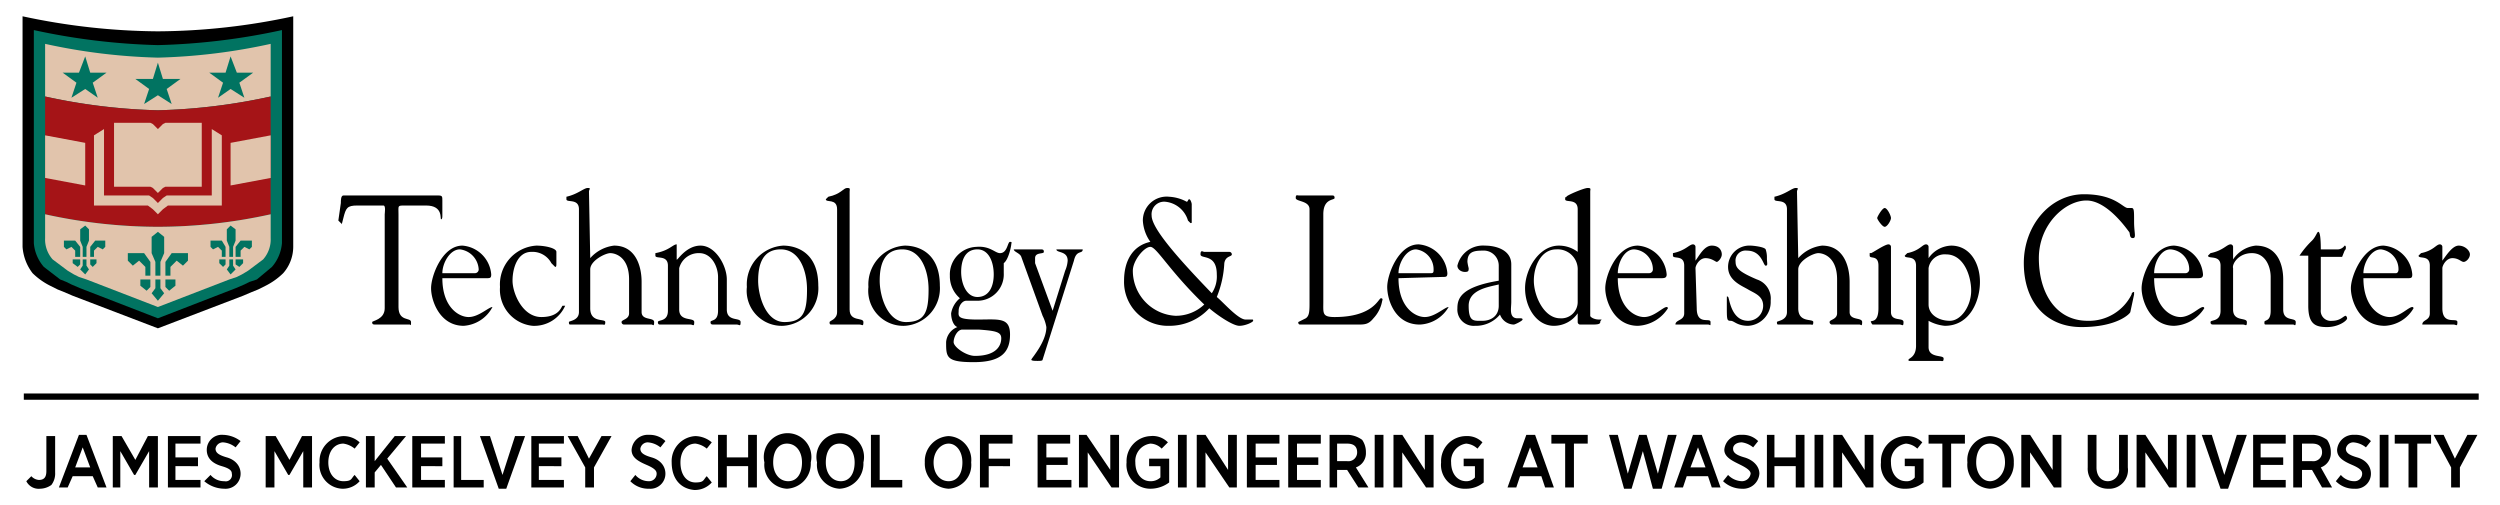 <svg id="Layer_2" data-name="Layer 2" xmlns="http://www.w3.org/2000/svg" viewBox="0 0 199.5 40.3"><defs><style>.cls-1{fill:#000000;}.cls-2,.cls-5{fill:#017361;}.cls-3{fill:#e1c4ac;}.cls-4{fill:#a51417;}.cls-5{fill-rule:evenodd;}</style></defs><title>stlouis</title><path class="cls-1" d="M12.6,2.5h0A52.7,52.7,0,0,1,1.8,1.3V19.2h0v.5h0a3.9,3.9,0,0,0,.8,2.1,5.6,5.6,0,0,0,1.4,1l.6.3.5.2h0l.7.3,6.8,2.6h0l6.8-2.6.7-.3h0l.5-.2.6-.3a5.6,5.6,0,0,0,1.4-1,3.2,3.2,0,0,0,.8-2.1h0v-.5h0V1.3A52.1,52.1,0,0,1,12.6,2.5Z"/><path class="cls-2" d="M12.6,3.6h0A52.4,52.4,0,0,1,2.7,2.4V18.9h0v.5h0a3.3,3.3,0,0,0,.8,1.9l1.3,1,.5.2.4.2h0l.7.3,6.2,2.4h0L18.8,23l.7-.3h0l.4-.2.6-.2,1.2-1a3.3,3.3,0,0,0,.8-1.9h0v-.5h0V2.4A52.4,52.4,0,0,1,12.6,3.6Z"/><path class="cls-3" d="M12.6,4.6h0a47.3,47.3,0,0,1-9-1.1V7.7a47.3,47.3,0,0,0,9,1.1h0a47.3,47.3,0,0,0,9-1.1V3.5A47.3,47.3,0,0,1,12.6,4.6Z"/><path class="cls-4" d="M12.6,8.8h0a47.3,47.3,0,0,1-9-1.1v9.4a42.2,42.2,0,0,0,9,1h0a42.2,42.2,0,0,0,9-1V7.7A47.3,47.3,0,0,1,12.6,8.8Z"/><path class="cls-3" d="M3.6,19h0a2.4,2.4,0,0,0,.6,1.7l1.2.9.5.3.4.2h0l.6.2,5.7,2.2h0l5.7-2.2.6-.2h0l.4-.2.5-.3,1.2-.9a2.4,2.4,0,0,0,.6-1.7h0v-.4h0V17.1a42.2,42.2,0,0,1-9,1h0a42.2,42.2,0,0,1-9-1V19Z"/><polygon class="cls-5" points="6.8 4.5 7.2 5.8 8.5 5.8 7.4 6.6 7.8 7.8 6.8 7.1 5.7 7.8 6.1 6.6 5 5.8 6.3 5.8 6.8 4.5"/><polygon class="cls-5" points="18.4 4.5 18.9 5.8 20.2 5.8 19.1 6.6 19.5 7.8 18.4 7.1 17.4 7.8 17.8 6.6 16.7 5.8 18 5.8 18.4 4.5"/><polygon class="cls-5" points="12.6 5 13 6.3 14.4 6.3 13.3 7.1 13.7 8.3 12.6 7.6 11.5 8.3 11.9 7.1 10.8 6.3 12.2 6.3 12.6 5"/><polygon class="cls-2" points="12.6 18.5 12.1 18.9 12.1 18.9 12.1 20.2 12.1 20.2 12.1 20.2 12.1 20.2 12.1 20.2 12.4 20.9 12.4 22 12.8 22 12.8 20.9 13.1 20.2 13.1 20.2 13.1 18.9 12.6 18.5"/><polygon class="cls-2" points="12.8 23 12.8 22.3 12.4 22.3 12.4 23 12.1 23.4 12.6 24 13.1 23.4 12.8 23"/><polygon class="cls-2" points="13.2 22.3 13.2 22.9 13.5 23.2 14 22.8 14 22.3 13.2 22.3"/><polygon class="cls-2" points="13.7 20.2 13.2 20.9 13.2 22 13.6 22 13.6 21.3 14.1 20.8 14.1 20.8 14.6 21.2 15 20.8 15 20.2 13.7 20.2"/><polygon class="cls-2" points="12 22.3 12 22.9 11.7 23.2 11.2 22.8 11.2 22.3 12 22.3"/><polygon class="cls-2" points="11.5 20.2 12 20.9 12 22 11.6 22 11.6 21.3 11.1 20.8 11.1 20.8 10.6 21.2 10.2 20.8 10.2 20.2 11.5 20.2"/><polygon class="cls-3" points="16.9 10.3 16.9 15.6 13.3 15.6 13 15.8 12.6 16.2 12.2 15.8 11.9 15.6 8.3 15.6 8.3 10.3 7.5 10.8 7.5 16.4 11.8 16.4 12.2 16.7 12.6 17.1 13 16.7 13.4 16.4 17.7 16.4 17.7 10.8 16.9 10.3"/><polygon class="cls-3" points="13.2 9.8 13 9.9 12.6 10.3 12.2 9.9 12 9.8 9.1 9.8 9.1 14.9 12 14.9 12.2 15 12.6 15.4 13 15 13.2 14.9 16.1 14.9 16.1 9.8 13.2 9.8"/><path class="cls-3" d="M18.4,11.4v3.4l3.2-.6V10.8Z"/><path class="cls-3" d="M6.8,11.4l-3.2-.6v3.4l3.2.6Z"/><polygon class="cls-2" points="18.4 18 18.1 18.3 18.1 18.3 18.1 19.2 18.1 19.2 18.1 19.2 18.1 19.2 18.1 19.2 18.3 19.7 18.3 20.5 18.6 20.5 18.6 19.7 18.8 19.2 18.8 19.2 18.8 18.3 18.4 18"/><polygon class="cls-2" points="18.6 21.2 18.6 20.7 18.3 20.7 18.3 21.2 18.1 21.5 18.4 21.9 18.8 21.5 18.6 21.2"/><polygon class="cls-2" points="18.8 20.7 18.8 21.1 19.1 21.3 19.4 21 19.4 20.7 18.8 20.7"/><polygon class="cls-2" points="19.2 19.2 18.8 19.7 18.8 20.5 19.2 20.5 19.2 20 19.5 19.7 19.5 19.7 19.9 19.9 20.1 19.7 20.1 19.2 19.2 19.2"/><polygon class="cls-2" points="18 20.7 18 21.1 17.8 21.3 17.5 21 17.5 20.7 18 20.7"/><polygon class="cls-2" points="17.7 19.2 18 19.7 18 20.5 17.7 20.5 17.7 20 17.4 19.7 17.4 19.7 17 19.9 16.8 19.7 16.8 19.2 17.7 19.2"/><polygon class="cls-2" points="6.8 18 6.4 18.3 6.4 18.3 6.4 19.2 6.4 19.2 6.4 19.2 6.4 19.2 6.4 19.2 6.6 19.7 6.6 20.5 6.9 20.5 6.9 19.7 7.1 19.2 7.1 19.2 7.1 18.3 6.8 18"/><polygon class="cls-2" points="6.9 21.2 6.9 20.7 6.6 20.7 6.6 21.2 6.4 21.5 6.8 21.9 7.1 21.5 6.9 21.2"/><polygon class="cls-2" points="7.2 20.7 7.2 21.1 7.4 21.3 7.7 21 7.7 20.7 7.2 20.7"/><polygon class="cls-2" points="7.6 19.2 7.2 19.7 7.2 20.5 7.5 20.5 7.5 20 7.8 19.7 7.8 19.7 8.2 19.9 8.4 19.7 8.4 19.2 7.6 19.2"/><polygon class="cls-2" points="6.4 20.7 6.4 21.1 6.2 21.3 5.8 21 5.8 20.7 6.4 20.7"/><polygon class="cls-2" points="6 19.2 6.4 19.7 6.4 20.5 6 20.5 6 20 5.7 19.7 5.7 19.7 5.3 19.9 5.1 19.7 5.1 19.2 6 19.2"/><rect class="cls-1" x="1.9" y="31.4" width="195.9" height="0.5"/><path class="cls-1" d="M2.1,38.4l.4-.4a.9.9,0,0,0,.6.3c.4,0,.6-.2.6-.7V34.8h.7v2.9a1.5,1.5,0,0,1-.3,1,1.6,1.6,0,0,1-.9.3A1.1,1.1,0,0,1,2.1,38.4Z"/><path class="cls-1" d="M6.3,34.7h.6l1.6,4.2H7.8L7.4,38H5.8l-.4.9H4.7Zm.9,2.6-.6-1.6L6,37.3Z"/><path class="cls-1" d="M9,34.8h.7l1.1,1.9,1-1.9h.8v4.1h-.7V36l-1.1,1.9h-.1L9.6,36v2.9H9Z"/><path class="cls-1" d="M13.4,34.8H16v.6H14v1.1h1.8v.7H14v1.1h2v.6H13.4Z"/><path class="cls-1" d="M16.3,38.4l.5-.5a1.4,1.4,0,0,0,1.1.5.5.5,0,0,0,.6-.6h0c0-.2-.1-.4-.8-.6s-1.2-.6-1.2-1.3h0a1.2,1.2,0,0,1,1.3-1.2,2.4,2.4,0,0,1,1.4.5l-.4.5a1.8,1.8,0,0,0-1-.4.6.6,0,0,0-.6.5h0c0,.3.2.5.9.7s1.1.7,1.1,1.3h0A1.2,1.2,0,0,1,17.9,39,2.5,2.5,0,0,1,16.3,38.4Z"/><path class="cls-1" d="M21.2,34.8H22l1.1,1.9,1-1.9h.8v4.1h-.7V36l-1.1,1.9H23L21.9,36v2.9h-.7Z"/><path class="cls-1" d="M25.5,36.9h0a2,2,0,0,1,1.9-2.1,1.9,1.9,0,0,1,1.3.5l-.4.5a1.8,1.8,0,0,0-.9-.4c-.7,0-1.2.6-1.2,1.5h0c0,.9.5,1.5,1.2,1.5s.6-.2.9-.5l.4.5a1.8,1.8,0,0,1-1.4.6A1.9,1.9,0,0,1,25.5,36.9Z"/><path class="cls-1" d="M29.2,34.8h.7v2l1.6-2h.9l-1.5,1.8,1.6,2.3h-.9l-1.2-1.8-.5.6v1.2h-.7Z"/><path class="cls-1" d="M32.9,34.8h2.6v.6H33.6v1.1h1.7v.7H33.6v1.1h1.9v.6H32.9Z"/><path class="cls-1" d="M36.2,34.8h.6v3.5h1.8v.6H36.2Z"/><path class="cls-1" d="M38.3,34.8h.8l1,3.1,1-3.1h.8L40.4,39h-.6Z"/><path class="cls-1" d="M42.4,34.8H45v.6H43v1.1h1.8v.7H43v1.1h2v.6H42.4Z"/><path class="cls-1" d="M46.7,37.3l-1.4-2.5h.8l.9,1.8,1-1.8h.8l-1.4,2.5v1.6h-.7Z"/><path class="cls-1" d="M50.3,38.4l.4-.5a1.4,1.4,0,0,0,1.1.5.6.6,0,0,0,.6-.6h0c0-.2-.1-.4-.8-.7s-1.2-.6-1.2-1.2h0a1.3,1.3,0,0,1,1.4-1.2,1.8,1.8,0,0,1,1.3.5l-.4.5a1.8,1.8,0,0,0-1-.4.6.6,0,0,0-.6.5h0c0,.3.2.5.9.7s1.1.7,1.1,1.3h0A1.2,1.2,0,0,1,51.8,39,2,2,0,0,1,50.3,38.4Z"/><path class="cls-1" d="M53.6,36.9h0a2,2,0,0,1,1.9-2.1,2.1,2.1,0,0,1,1.3.5l-.4.5a1.8,1.8,0,0,0-.9-.4c-.7,0-1.2.6-1.2,1.5h0c0,1,.5,1.6,1.2,1.6s.6-.2.9-.5l.4.5a1.8,1.8,0,0,1-1.4.6C54.3,39,53.6,38.2,53.6,36.9Z"/><path class="cls-1" d="M57.3,34.7H58v1.8h1.7V34.7h.7v4.2h-.7V37.2H58v1.7h-.7Z"/><path class="cls-1" d="M61,36.9h0a1.9,1.9,0,1,1,3.7,0h0A2,2,0,0,1,62.8,39,1.9,1.9,0,0,1,61,36.9Zm3,0h0c0-.9-.5-1.5-1.2-1.5s-1.1.6-1.1,1.5h0c0,.9.5,1.5,1.2,1.5S64,37.8,64,36.9Z"/><path class="cls-1" d="M65.2,36.9h0a1.9,1.9,0,1,1,3.7,0h0A2,2,0,0,1,67,39,1.9,1.9,0,0,1,65.2,36.9Zm3,0h0c0-.9-.5-1.5-1.2-1.5s-1.1.6-1.1,1.5h0c0,.9.5,1.5,1.2,1.5S68.2,37.8,68.2,36.9Z"/><path class="cls-1" d="M69.5,34.7h.7v3.6H72v.6H69.5Z"/><path class="cls-1" d="M73.8,36.9h0a2,2,0,0,1,1.9-2.1,1.9,1.9,0,0,1,1.8,2.1h0A1.9,1.9,0,0,1,75.7,39,2,2,0,0,1,73.8,36.9Zm3,0h0c0-.9-.5-1.5-1.1-1.5s-1.2.6-1.2,1.5h0c0,.9.5,1.5,1.2,1.5S76.8,37.8,76.8,36.9Z"/><path class="cls-1" d="M78.2,34.7h2.6v.7H78.9v1.2h1.7v.6H78.9v1.7h-.7Z"/><path class="cls-1" d="M82.8,34.7h2.6v.7H83.5v1.1h1.7v.6H83.5v1.2h2v.6H82.8Z"/><path class="cls-1" d="M86.1,34.7h.6l1.9,2.8V34.7h.7v4.2h-.6l-1.9-2.8v2.8h-.7Z"/><path class="cls-1" d="M89.9,36.9h0a2,2,0,0,1,1.9-2.1,1.7,1.7,0,0,1,1.4.5l-.5.5a1.3,1.3,0,0,0-.9-.4,1.4,1.4,0,0,0-1.2,1.5h0c0,.9.5,1.5,1.2,1.5a1.1,1.1,0,0,0,.8-.3v-.9h-.9v-.6h1.6v1.9a2.5,2.5,0,0,1-1.5.5A1.9,1.9,0,0,1,89.9,36.9Z"/><path class="cls-1" d="M94,34.7h.7v4.2H94Z"/><path class="cls-1" d="M95.5,34.7h.7L98,37.5V34.7h.7v4.2h-.6l-1.9-2.8v2.8h-.7Z"/><path class="cls-1" d="M99.5,34.7h2.6v.7h-1.9v1.1h1.7v.6h-1.7v1.2h1.9v.6H99.5Z"/><path class="cls-1" d="M102.8,34.7h2.6v.7h-1.9v1.1h1.7v.6h-1.7v1.2h1.9v.6h-2.6Z"/><path class="cls-1" d="M106.1,34.7h1.5a2.1,2.1,0,0,1,1.1.4,1.7,1.7,0,0,1,.3,1h0a1.2,1.2,0,0,1-.8,1.2l1,1.6h-.8l-.9-1.4h-.8v1.4h-.6Zm1.4,2.1a.7.7,0,0,0,.8-.7h0c0-.5-.3-.7-.8-.7h-.8v1.4Z"/><path class="cls-1" d="M109.7,34.7h.7v4.2h-.7Z"/><path class="cls-1" d="M111.2,34.7h.7l1.8,2.8V34.7h.7v4.2h-.6l-1.9-2.8v2.8h-.7Z"/><path class="cls-1" d="M115,36.9h0a2,2,0,0,1,2-2.1,1.7,1.7,0,0,1,1.3.5l-.4.5a1.5,1.5,0,0,0-.9-.4,1.4,1.4,0,0,0-1.2,1.5h0c0,.9.5,1.5,1.2,1.5a.9.9,0,0,0,.7-.3v-.9h-.9v-.6h1.6v1.9a2.2,2.2,0,0,1-1.4.5A1.9,1.9,0,0,1,115,36.9Z"/><path class="cls-1" d="M121.8,34.7h.7l1.5,4.2h-.7L123,38h-1.7l-.3.9h-.7Zm.9,2.6-.6-1.6-.6,1.6Z"/><path class="cls-1" d="M124.9,35.4h-1.1v-.7h2.9v.7h-1.1v3.5h-.7Z"/><path class="cls-1" d="M128.4,34.7h.7l.8,3.1.9-3.1h.6l.9,3.1.8-3.1h.7L132.6,39h-.7l-.8-3-.9,3h-.6Z"/><path class="cls-1" d="M135.1,34.7h.7l1.5,4.2h-.7l-.3-.9h-1.7l-.3.9h-.7Zm1,2.6-.6-1.6-.6,1.6Z"/><path class="cls-1" d="M137.5,38.4l.4-.5a1.6,1.6,0,0,0,1.1.5.7.7,0,0,0,.7-.6h0c0-.2-.2-.4-.8-.7s-1.3-.6-1.3-1.2h0a1.3,1.3,0,0,1,1.4-1.2,1.7,1.7,0,0,1,1.3.5l-.4.5a1.8,1.8,0,0,0-.9-.4c-.4,0-.7.2-.7.5h0c0,.3.2.5.9.7s1.2.7,1.2,1.3h0A1.3,1.3,0,0,1,139,39,2.2,2.2,0,0,1,137.5,38.4Z"/><path class="cls-1" d="M141,34.7h.6v1.8h1.7V34.7h.7v4.2h-.7V37.2h-1.7v1.7H141Z"/><path class="cls-1" d="M144.8,34.7h.7v4.2h-.7Z"/><path class="cls-1" d="M146.3,34.7h.7l1.8,2.8V34.7h.7v4.2h-.6L147,36.1v2.8h-.7Z"/><path class="cls-1" d="M150.1,36.9h0a2,2,0,0,1,2-2.1,1.7,1.7,0,0,1,1.3.5l-.4.5a1.5,1.5,0,0,0-.9-.4,1.4,1.4,0,0,0-1.2,1.5h0c0,.9.5,1.5,1.2,1.5a.8.8,0,0,0,.7-.3v-.9H152v-.6h1.5v1.9a2.2,2.2,0,0,1-1.4.5A1.9,1.9,0,0,1,150.1,36.9Z"/><path class="cls-1" d="M155,35.4h-1.1v-.7h2.9v.7h-1.1v3.5H155Z"/><path class="cls-1" d="M157,36.9h0a1.9,1.9,0,0,1,1.8-2.1,2,2,0,0,1,1.9,2.1h0a2,2,0,0,1-1.9,2.1A1.9,1.9,0,0,1,157,36.9Zm3,0h0c0-.9-.5-1.5-1.2-1.5s-1.1.6-1.1,1.5h0c0,.9.5,1.5,1.1,1.5S160,37.8,160,36.9Z"/><path class="cls-1" d="M161.3,34.7h.7l1.8,2.8V34.7h.7v4.2h-.6L162,36.1v2.8h-.7Z"/><path class="cls-1" d="M166.6,37.3V34.7h.7v2.6c0,.7.4,1.1.9,1.1a.9.9,0,0,0,.9-1V34.7h.7v2.6a1.5,1.5,0,0,1-1.6,1.7A1.6,1.6,0,0,1,166.6,37.3Z"/><path class="cls-1" d="M170.5,34.7h.7l1.8,2.8V34.7h.7v4.2h-.6l-1.9-2.8v2.8h-.7Z"/><path class="cls-1" d="M174.5,34.7h.7v4.2h-.7Z"/><path class="cls-1" d="M175.7,34.7h.8l1,3.2,1-3.2h.8L177.8,39h-.6Z"/><path class="cls-1" d="M179.8,34.7h2.6v.7h-2v1.1h1.8v.6h-1.8v1.2h2v.6h-2.6Z"/><path class="cls-1" d="M183,34.7h1.6a2.1,2.1,0,0,1,1.1.4,1.7,1.7,0,0,1,.3,1h0a1.2,1.2,0,0,1-.8,1.2l.9,1.6h-.8l-.8-1.4h-.8v1.4H183Zm1.5,2.1a.7.7,0,0,0,.8-.7h0c0-.5-.3-.7-.8-.7h-.8v1.4Z"/><path class="cls-1" d="M186.4,38.4l.4-.5a1.4,1.4,0,0,0,1.1.5.6.6,0,0,0,.6-.6h0c0-.2-.1-.4-.8-.7s-1.2-.6-1.2-1.2h0a1.3,1.3,0,0,1,1.4-1.2,1.7,1.7,0,0,1,1.3.5l-.4.5a1.8,1.8,0,0,0-1-.4.6.6,0,0,0-.6.5h0c0,.3.2.5.9.7s1.1.7,1.1,1.3h0a1.2,1.2,0,0,1-1.3,1.2A2,2,0,0,1,186.4,38.4Z"/><path class="cls-1" d="M189.9,34.7h.7v4.2h-.7Z"/><path class="cls-1" d="M192.2,35.4h-1.1v-.7H194v.7h-1.1v3.5h-.7Z"/><path class="cls-1" d="M195.6,37.3l-1.4-2.6h.8l.9,1.9,1-1.9h.8l-1.4,2.6v1.6h-.7Z"/><path class="cls-1" d="M105.6,24.1c0,.9-.1,1.2.9,1.2,3.1,0,3.5-1.5,3.7-1.5s.1.2.1.2a2.7,2.7,0,0,1-.7,1.4c-.4.5-.7.5-1.3.5h-4.5c-.1,0-.2,0-.2-.2l.6-.3c.3-.2.3-.6.3-1.3V16.7c0-.7-1.1-.6-1.1-.9s.1-.2.3-.2h2.6c.1,0,.2,0,.2.2s-.9,0-.9,1.3Z"/><path class="cls-1" d="M111.6,22.2c0,2.3,1.3,3.1,2.1,3.1s1.6-.8,1.9-.8h0a2.8,2.8,0,0,1-2.3,1.4c-2,0-2.6-2-2.6-3s.9-3.4,2.5-3.4a2.5,2.5,0,0,1,2.3,2.3c0,.3-.1.3-.4.3Zm2.6-.4c.2,0,.2-.1.2-.3a1.6,1.6,0,0,0-1.4-1.6c-.8,0-1.4,1.1-1.4,1.9Z"/><path class="cls-1" d="M119.6,21.2a1.2,1.2,0,0,0-1.3-1.2c-.7,0-1.2.1-1.2.9a4.3,4.3,0,0,0,.1.5c0,.2,0,.3-.3.3s-.6-.2-.6-.5a2.1,2.1,0,0,1,2.2-1.6c.8,0,2.1.3,2.1,1.5v3c0,.5-.2,1.3.5,1.3h.2c.1,0,.2,0,.2.1s-.6.4-.7.4a1.2,1.2,0,0,1-1.1-.8,2.5,2.5,0,0,1-2,.9,1.3,1.3,0,0,1-1.4-1.4c0-.8.3-1.7,3.3-2.2Zm0,1.5c-.8.2-2.4.4-2.4,1.7s.4,1.2,1.1,1.2,1.3-.4,1.3-1.2Z"/><path class="cls-1" d="M125.9,16.7c0-.9-1-.5-1-.8s.1-.1.1-.2,1.4-.7,1.7-.7.2.1.2.3v9.9c0,.1.3.3.7.3s.1,0,.1.2-.3.2-.8.2h-.8a.2.2,0,0,1-.2-.2V25h0a2.3,2.3,0,0,1-1.9,1c-1.4,0-2.3-1.5-2.3-3s1.1-3.4,2.7-3.4a2.5,2.5,0,0,1,1.5.5Zm0,4.9a1.6,1.6,0,0,0-1.7-1.7c-1.2,0-1.8,1.3-1.8,2.5s.8,3,2.1,3a1.3,1.3,0,0,0,1.4-1.3Z"/><path class="cls-1" d="M129.1,22.2c0,2.3,1.3,3.1,2.1,3.1s1.5-.8,1.8-.8a.1.1,0,0,1,.1.1,3,3,0,0,1-2.4,1.4c-1.9,0-2.6-2-2.6-3s.9-3.4,2.6-3.4a2.5,2.5,0,0,1,2.3,2.3c0,.3-.2.3-.5.3Zm2.5-.4a.3.3,0,0,0,.3-.3,1.6,1.6,0,0,0-1.5-1.6c-.8,0-1.3,1.1-1.3,1.9Z"/><path class="cls-1" d="M135.4,24.6c0,1.4,1.1.7,1.1,1.1s0,.2-.2.2h-2.6c0-.4.7-.3.7-.9V21.2c0-.9-.9-.5-.9-.8v-.2c1-.2,1.3-.7,1.6-.7a.2.2,0,0,1,.2.2v1.1h0c.3-.4.7-1.2,1.3-1.2s.8.4.8.7-.3.6-.4.6-.4-.3-.9-.3-.8.6-.8.8Z"/><path class="cls-1" d="M137.9,21.3a1.7,1.7,0,0,1,1.8-1.7c.2,0,1.1.1,1.2.3a2,2,0,0,1,.1.7c0,.4.1.6-.1.6s-.3-1.2-1.5-1.2a.8.8,0,0,0-.9.9c0,.5.3.8,1.7,1.4a1.6,1.6,0,0,1,1.1,1.7,1.9,1.9,0,0,1-1.8,2c-.9,0-1.1-.4-1.4-.4s-.3-.1-.3-1.2,0-.7.1-.7.2,1.9,1.6,1.9a1.2,1.2,0,0,0,1.2-1.2c0-.8-.7-1-1.2-1.3S137.9,22.4,137.9,21.3Z"/><path class="cls-1" d="M143.5,20.6a3,3,0,0,1,1.9-1c1.7,0,2.2,1.6,2.2,2.9v2.4c0,.7,1,.4,1,.8s-.1.2-.2.2h-2.2a.2.2,0,0,1-.2-.2c0-.2.6-.2.6-.7V22.3c0-1.8-1.1-2.1-1.5-2.1s-1.6.6-1.6,1.3v3.1c0,1.2,1.2.8,1.2,1.1s-.1.2-.2.2h-2.6c-.1,0-.1-.1-.1-.2s.8-.1.8-.8V16.7c0-.9-1-.5-1-.8v-.2c.9-.2,1.4-.7,1.7-.7s.1.1.1.3Z"/><path class="cls-1" d="M149.9,21.2c0-.9-.7-.5-.7-.8s0-.2.1-.2,1.1-.7,1.4-.7a.2.2,0,0,1,.2.2v5.2c0,.8,1,.4,1,.8s-.1.2-.3.2h-2.1c-.1,0-.1,0-.2-.2s.6.2.6-1.1Zm1-3.8c0,.2-.3.7-.5.7s-.6-.6-.6-.7.4-.8.6-.8S150.9,17.2,150.9,17.4Z"/><path class="cls-1" d="M153.9,27.7c0,.9,1.2.6,1.2.9s-.1.2-.3.2h-2.4c-.1,0-.1,0-.1-.1s.6-.2.6-1.1V21.2c0-.9-.9-.5-.9-.8l.2-.2c1-.2,1.2-.7,1.5-.7a.2.2,0,0,1,.2.2v.9a2.3,2.3,0,0,1,1.8-1c1.5,0,2.3,1.4,2.3,2.9s-.8,3.5-2.8,3.5a3.3,3.3,0,0,1-1.3-.4Zm0-3.4c0,.8.8,1.3,1.7,1.3s1.7-1.2,1.7-2.4-.6-2.9-2-2.9a1.3,1.3,0,0,0-1.4,1.1Z"/><path class="cls-1" d="M166.3,15.5c2.5,0,3.1,1.1,3.5,1.1h.3c.2,0,.2.2.2,1.1s.2,1.3-.1,1.3-.2-.4-.3-.5-1.7-2.5-3.4-2.5-3.8,1.9-3.8,4.6,1.3,5,3.9,5a3.8,3.8,0,0,0,3.5-2.1.2.2,0,0,1,.2-.2v.2l-.3,1.4c0,.1-1,1.2-3.9,1.2s-4.6-2.1-4.6-5.1S163.6,15.5,166.3,15.5Z"/><path class="cls-1" d="M171.9,22.2c0,2.3,1.3,3.1,2.1,3.1s1.5-.8,1.8-.8a.1.1,0,0,1,.1.1,3,3,0,0,1-2.4,1.4c-1.9,0-2.6-2-2.6-3s.9-3.4,2.6-3.4a2.5,2.5,0,0,1,2.3,2.3c0,.3-.2.3-.5.3Zm2.5-.4a.3.3,0,0,0,.3-.3,1.6,1.6,0,0,0-1.5-1.6c-.8,0-1.3,1.1-1.3,1.9Z"/><path class="cls-1" d="M178.2,24.7c0,1,1.1.6,1.1,1s-.1.2-.3.2h-2.3c-.2,0-.3,0-.3-.2s.8,0,.8-.9V21.2c0-.9-1-.5-1-.8l.2-.2c1-.2,1.3-.7,1.6-.7a.2.2,0,0,1,.2.2v1a2.5,2.5,0,0,1,1.8-1.1c1.8,0,2.2,1.6,2.2,2.7v2.4c0,1,1,.6,1,1s-.1.2-.2.2h-2.1c-.2,0-.2,0-.2-.2s.5,0,.5-.9V22.1c0-.8-.4-1.9-1.5-1.9s-1.6.9-1.5,1.2Z"/><path class="cls-1" d="M184.2,20.4h-.7a7.1,7.1,0,0,1,1-1.2c.3-.3.4-.7.5-.7s.2.3.2,1.4h1.4a.7.7,0,0,0,.5-.3c.1,0,.1.1.1.2a.3.3,0,0,1-.1.2l-.2.5h-1.7v4.2a.8.8,0,0,0,.9.9c.7,0,.9-.4,1.1-.4a.3.3,0,0,1,.1.2c0,.2-.7.7-1.6.7s-1.5-.2-1.5-1.7Z"/><path class="cls-1" d="M188.6,22.2c0,2.3,1.3,3.1,2.1,3.1s1.5-.8,1.8-.8a.1.1,0,0,1,.1.1,2.8,2.8,0,0,1-2.3,1.4c-2,0-2.7-2-2.7-3s1-3.4,2.6-3.4a2.5,2.5,0,0,1,2.3,2.3c0,.3-.1.3-.4.3Zm2.6-.4c.1,0,.2-.1.2-.3a1.6,1.6,0,0,0-1.4-1.6c-.8,0-1.4,1.1-1.4,1.9Z"/><path class="cls-1" d="M194.9,24.6c0,1.4,1.2.7,1.2,1.1s-.1.2-.3.2h-2.5c0-.4.6-.3.6-.9V21.2c0-.9-.9-.5-.9-.8l.2-.2c1-.2,1.2-.7,1.5-.7a.2.2,0,0,1,.2.2v1.1h0c.3-.4.8-1.2,1.3-1.2s.9.4.9.7-.3.6-.5.6-.4-.3-.9-.3-.8.6-.8.8Z"/><path class="cls-1" d="M30.7,17.1c0-.1.1-.7-.1-.7H28.5c-.8,0-.9.2-1.1,1s-.1.4-.2.4l-.2-.2.2-1.4c0-.2,0-.6.2-.6H35c.3,0,.3.1.3.4v1.2c0,.1,0,.3-.1.3s.2-1.1-1.2-1.1H32.3c-.6,0-.5,0-.5.7v7.4c0,1.2,1,.8,1,1.2s0,.2-.1.2H29.9c-.2,0-.2-.1-.2-.2s1-.2,1-1.1Z"/><path class="cls-1" d="M35.3,22.2c0,2.3,1.3,3.1,2.1,3.1s1.6-.8,1.9-.8h0A2.8,2.8,0,0,1,37,26c-1.9,0-2.6-2-2.6-3s.9-3.4,2.5-3.4a2.5,2.5,0,0,1,2.3,2.3c0,.3-.1.3-.4.3Zm2.6-.4a.3.3,0,0,0,.3-.3,1.7,1.7,0,0,0-1.5-1.6c-.8,0-1.4,1.1-1.4,1.9Z"/><path class="cls-1" d="M39.9,22.9a3.1,3.1,0,0,1,2.9-3.3c.7,0,1.6.2,1.6.5V21c0,.2,0,.3-.1.3L44,21a1.7,1.7,0,0,0-1.6-.9c-1.1,0-1.5,1.3-1.5,2.3s.8,2.9,2.3,2.9,1.6-.9,1.7-.9h.2A2.7,2.7,0,0,1,42.5,26,2.9,2.9,0,0,1,39.9,22.9Z"/><path class="cls-1" d="M47.1,20.6a3,3,0,0,1,1.9-1c1.7,0,2.2,1.6,2.2,2.9v2.4c0,.7,1,.4,1,.8s-.1.2-.2.2H49.8a.2.2,0,0,1-.2-.2c0-.2.6-.2.6-.7V22.3c0-1.8-1.1-2.1-1.5-2.1s-1.6.6-1.6,1.3v3.1c0,1.2,1.2.8,1.2,1.1s-.1.2-.2.2H45.5c-.1,0-.1-.1-.1-.2s.8-.1.8-.8V16.7c0-.9-1-.5-1-.8v-.2c.9-.2,1.4-.7,1.7-.7s.1.1.1.3Z"/><path class="cls-1" d="M54.2,24.7c0,1,1.2.6,1.2,1s-.1.2-.3.2H52.7c-.1,0-.2,0-.2-.2s.8,0,.8-.9V21.2c0-.9-1-.5-1-.8v-.2c1.1-.2,1.4-.7,1.7-.7v1.2c0,.2.7-1.1,1.9-1.1s2.1,1.6,2.1,2.7v2.4c0,1,1.1.6,1.1,1s-.1.2-.3.2H57c-.2,0-.3,0-.3-.2s.6,0,.6-.9V22.1c0-.8-.5-1.9-1.5-1.9a1.6,1.6,0,0,0-1.6,1.2Z"/><path class="cls-1" d="M59.6,22.9a3.1,3.1,0,0,1,2.9-3.3c1,0,2.8.5,2.8,3.2A3,3,0,0,1,62.5,26,2.8,2.8,0,0,1,59.6,22.9Zm4.8.2c0-1.5-.6-3.2-2.1-3.2s-1.8,1.3-1.8,2.5.6,3.3,2.1,3.3S64.4,24.9,64.4,23.1Z"/><path class="cls-1" d="M67.8,24.7c0,1,1.1.6,1.1,1s-.1.2-.3.2H66.3c-.1,0-.1-.1-.1-.2s.6-.2.6-.8V16.7c0-.9-.9-.5-.9-.8l.2-.2c1-.2,1.2-.7,1.5-.7s.2.1.2.3Z"/><path class="cls-1" d="M69.3,22.9a3.1,3.1,0,0,1,2.9-3.3c1,0,2.8.5,2.8,3.2A3,3,0,0,1,72.2,26,2.8,2.8,0,0,1,69.3,22.9Zm4.8.2c0-1.5-.6-3.2-2.1-3.2s-1.8,1.3-1.8,2.5.6,3.3,2.1,3.3S74.1,24.9,74.1,23.1Z"/><path class="cls-1" d="M79.8,20.2c.6,0,.6-.9.8-.9s.1.1.1.2-.2,1.2-.6,1.5v.8A2.1,2.1,0,0,1,78,24h-.9c-.3,0-.6.4-.6.8s-.2.7,1.5.7,2.6-.2,2.6,1.2-.7,2.2-2.9,2.2-2.2-.4-2.2-1.6a1.4,1.4,0,0,1,.9-1.2c-.3-.1-.5-.6-.5-1.1a2,2,0,0,1,.7-1.2h0a2.3,2.3,0,0,1-.8-1.8,2.2,2.2,0,0,1,2.1-2.3C79,19.6,79.4,20.2,79.8,20.2Zm-2,8.2c1.8,0,2.1-.9,2.1-1.4s-.4-.6-1.8-.7H76.8c-.4,0-.7.6-.7,1S77.1,28.4,77.8,28.4Zm.2-8.5c-1,0-1.3.9-1.3,1.8s.4,2,1.3,2,1.3-.8,1.3-1.8S78.9,19.9,78,19.9Z"/><path class="cls-1" d="M83.2,28.7c0,.1-.2.1-.4.1s-.5,0-.5-.1,1.2-1.4,1.2-2.6a3.2,3.2,0,0,0-.3-.9l-1.7-4.7c-.1-.3-.6-.4-.6-.6H83c.2,0,.3,0,.3.2s-.7,0-.7.5v.4L84,24.8l1-3.2a2.4,2.4,0,0,0,.2-.8c0-.8-.9-.6-.9-.9h2.1c0,.4-.5,0-.7.9Z"/><path class="cls-1" d="M95.1,17.7c0,.1,0,.1-.1.1l-.2-.2A2.1,2.1,0,0,0,93,16.1a1,1,0,0,0-1.1,1.1c0,1,2,3.3,4.8,6.2a2.4,2.4,0,0,0,.4-1.5c0-1.7-1.3-1.2-1.3-1.6s.2-.2.3-.2h2a.2.2,0,0,1,.2.2c0,.2-.5.1-.6.7a8.2,8.2,0,0,1-.6,2.7c.5.4,1.7,1.8,2.3,1.8h.5c.1,0,.1,0,.1.1s-.6.4-1.1.4-1.7-.8-2.4-1.4A4.3,4.3,0,0,1,93.3,26a3.5,3.5,0,0,1-3.6-3.6c0-1.6.7-2.8,2.1-3.1a3.2,3.2,0,0,1-.6-1.7,1.9,1.9,0,0,1,2.1-1.9,3.3,3.3,0,0,1,1.4.4c.1,0,.1-.2.2-.2s.2.3.2.4Zm1,6.6c-2.8-2.7-3.8-4.6-4.3-4.6s-1.4,1.1-1.4,1.9a3.6,3.6,0,0,0,3.4,3.6A3.3,3.3,0,0,0,96.1,24.3Z"/></svg>